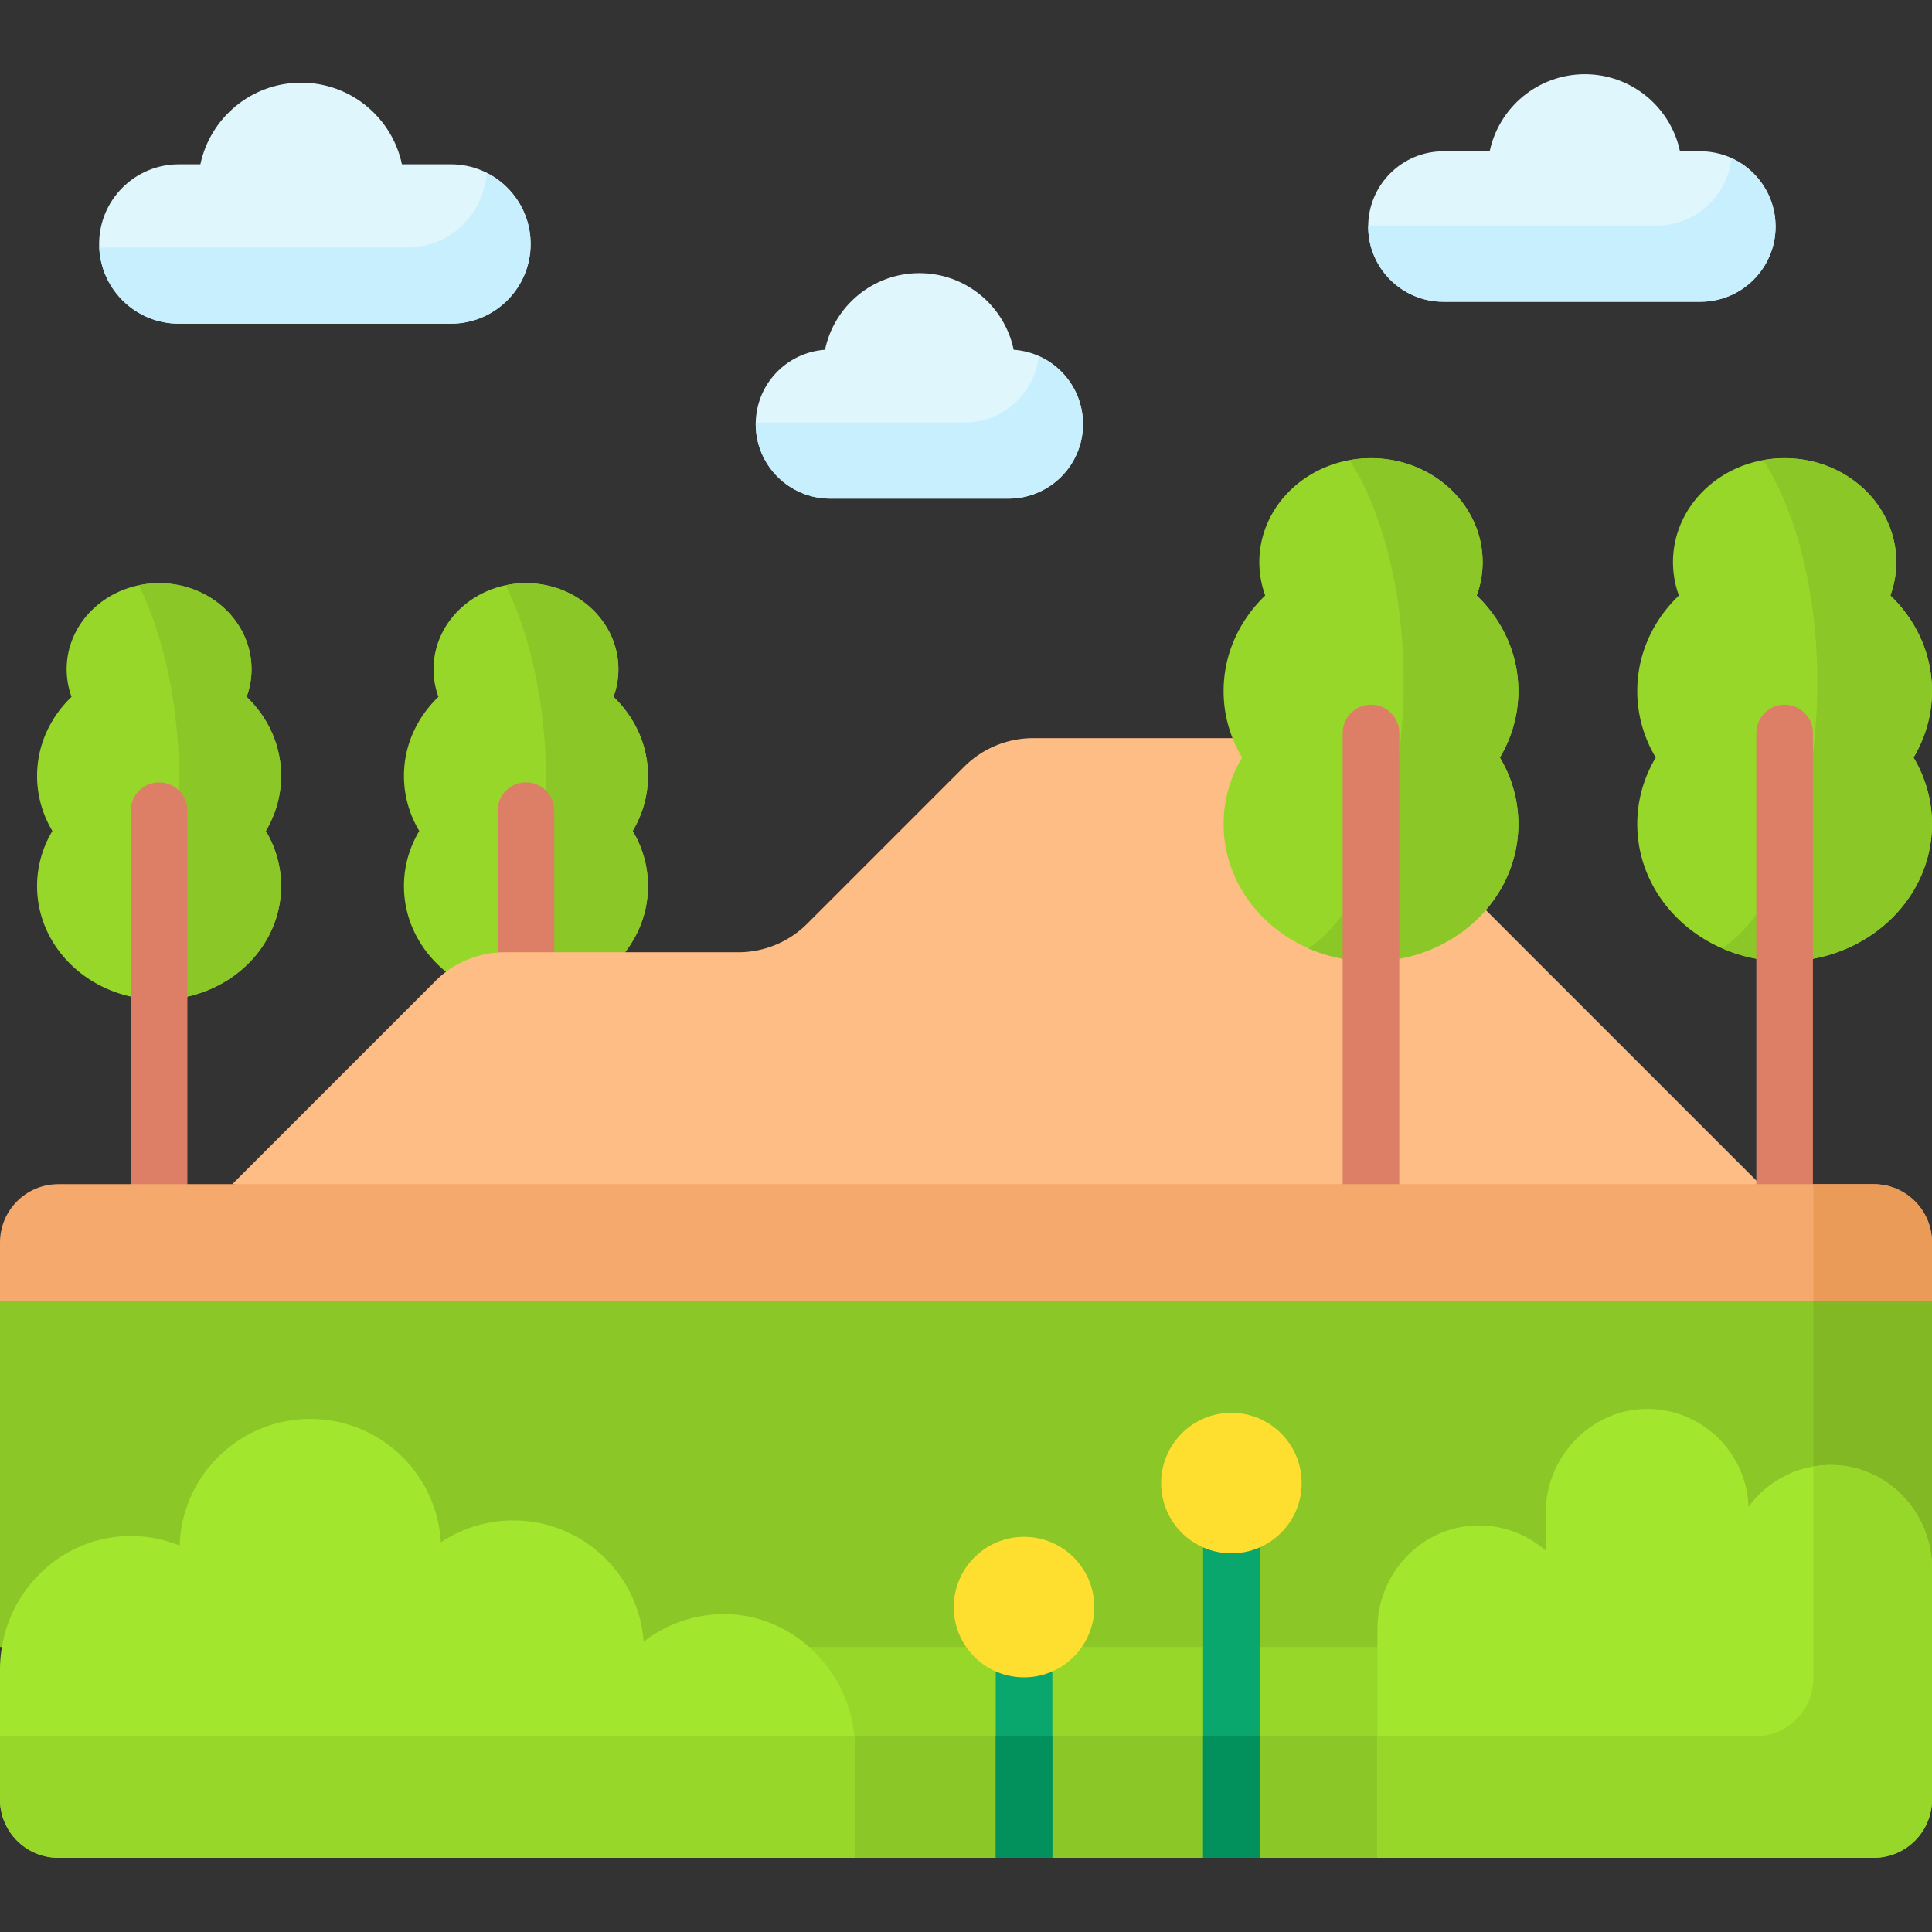 <svg xmlns="http://www.w3.org/2000/svg" version="1.1" xmlns:xlink="http://www.w3.org/1999/xlink" width="512" height="512" x="0" y="0" viewBox="0 0 512 512" style="enable-background:new 0 0 512 512" xml:space="preserve" class=""><rect x="0" y="0" width="512" height="512" fill="#333333" stroke="none"/><g><path fill="#97d729" d="M119.007 258.181c4.241-3.129 9.348-4.82 14.717-4.82h31.12c4.302-5.112 6.874-11.547 6.874-18.544 0-5.297-1.474-10.271-4.054-14.595 2.58-4.324 4.054-9.298 4.054-14.595 0-8.15-3.484-15.538-9.135-20.958a21.352 21.352 0 0 0 1.297-7.319c0-12.595-10.966-22.804-24.494-22.804s-24.494 10.21-24.494 22.804c0 2.561.46 5.021 1.297 7.319-5.65 5.42-9.135 12.808-9.135 20.958 0 5.297 1.474 10.271 4.055 14.595-2.58 4.324-4.055 9.298-4.055 14.595.001 9.43 4.662 17.845 11.953 23.364zM9.826 205.627c0-8.15 3.484-15.538 9.135-20.958a21.352 21.352 0 0 1-1.297-7.319c0-12.595 10.966-22.804 24.494-22.804s24.494 10.21 24.494 22.804c0 2.561-.46 5.021-1.297 7.319 5.65 5.42 9.135 12.808 9.135 20.958 0 5.297-1.474 10.271-4.055 14.595 2.58 4.324 4.055 9.298 4.055 14.595 0 16.625-14.475 30.102-32.332 30.102S9.826 251.441 9.826 234.817c0-5.297 1.474-10.271 4.055-14.595-2.58-4.324-4.055-9.298-4.055-14.595z" opacity="1" data-original="#97d729" class=""></path><path fill="#8bc727" d="M74.489 205.627c0-8.15-3.484-15.538-9.135-20.958a21.352 21.352 0 0 0 1.297-7.319c0-12.594-10.966-22.804-24.494-22.804-1.847 0-3.643.196-5.373.557 6.627 13.425 10.727 31.981 10.727 52.479 0 22.642-5.008 42.9-12.893 56.506 2.42.538 4.942.831 7.539.831 17.856 0 32.331-13.477 32.331-30.102 0-5.297-1.474-10.271-4.054-14.595 2.581-4.324 4.055-9.298 4.055-14.595z" opacity="1" data-original="#8bc727" class=""></path><path fill="#dd7f66" d="M49.658 314.815v-99.982c0-4.142-3.357-7.5-7.5-7.5s-7.5 3.358-7.5 7.5v99.982z" opacity="1" data-original="#dd7f66" class=""></path><path fill="#8bc727" d="M136.925 253.361h27.919c4.302-5.112 6.874-11.547 6.874-18.544 0-5.297-1.474-10.271-4.054-14.595 2.58-4.324 4.054-9.298 4.054-14.595 0-8.15-3.484-15.538-9.135-20.958a21.352 21.352 0 0 0 1.297-7.319c0-12.595-10.966-22.804-24.494-22.804-1.847 0-3.643.196-5.373.557 6.627 13.425 10.728 31.981 10.728 52.479-.001 17.285-2.926 33.171-7.816 45.779z" opacity="1" data-original="#8bc727" class=""></path><path fill="#dd7f66" d="M133.724 253.361h13.162v-38.528c0-4.142-3.357-7.5-7.5-7.5s-7.5 3.358-7.5 7.5v38.602a25.477 25.477 0 0 1 1.838-.074z" opacity="1" data-original="#dd7f66" class=""></path><path fill="#ffbd86" d="m457 314.815 9.399-1-110.621-110.622a25.86 25.86 0 0 0-18.285-7.574h-63.69a25.858 25.858 0 0 0-18.285 7.574l-41.594 41.594a25.86 25.86 0 0 1-18.285 7.574h-61.917a25.858 25.858 0 0 0-18.285 7.574l-53.88 53.88 9.684 1z" opacity="1" data-original="#ffbd86" class=""></path><path fill="#97d729" d="M433.89 183.13c0-9.844 4.209-18.769 11.034-25.316a25.79 25.79 0 0 1-1.566-8.841c0-15.214 13.247-27.547 29.587-27.547s29.587 12.333 29.587 27.547c0 3.094-.556 6.065-1.566 8.841C507.791 164.361 512 173.285 512 183.13c0 6.398-1.781 12.407-4.898 17.63 3.117 5.223 4.898 11.231 4.898 17.63 0 20.082-17.485 36.361-39.055 36.361-21.569 0-39.055-16.279-39.055-36.361 0-6.398 1.781-12.407 4.898-17.63-3.116-5.223-4.898-11.232-4.898-17.63z" opacity="1" data-original="#97d729" class=""></path><path fill="#8bc727" d="M512 183.13c0-9.844-4.209-18.769-11.034-25.316a25.79 25.79 0 0 0 1.566-8.841c0-15.214-13.246-27.547-29.587-27.547-1.938 0-3.83.179-5.664.51 8.709 13.558 14.329 34.873 14.329 58.861 0 32.935-10.588 60.84-25.233 70.521 5.031 2.198 10.644 3.433 16.569 3.433 21.569 0 39.055-16.279 39.055-36.361 0-6.398-1.781-12.407-4.898-17.63 3.116-5.223 4.897-11.232 4.897-17.63z" opacity="1" data-original="#8bc727" class=""></path><path fill="#dd7f66" d="M480.371 314.815c.044-.328.074-.66.074-1V194.249c0-4.142-3.357-7.5-7.5-7.5s-7.5 3.358-7.5 7.5v119.565c0 .34.031.672.074 1h14.852z" opacity="1" data-original="#dd7f66" class=""></path><path fill="#97d729" d="M324.267 183.13c0-9.844 4.209-18.769 11.034-25.316a25.79 25.79 0 0 1-1.566-8.841c0-15.214 13.247-27.547 29.587-27.547s29.587 12.333 29.587 27.547c0 3.094-.556 6.065-1.566 8.841 6.825 6.547 11.034 15.472 11.034 25.316 0 6.398-1.781 12.407-4.898 17.63 3.117 5.223 4.898 11.231 4.898 17.63 0 20.082-17.485 36.361-39.055 36.361-21.569 0-39.055-16.279-39.055-36.361 0-6.398 1.781-12.407 4.898-17.63-3.117-5.223-4.898-11.232-4.898-17.63z" opacity="1" data-original="#97d729" class=""></path><path fill="#8bc727" d="M402.376 183.13c0-9.844-4.209-18.769-11.034-25.316a25.79 25.79 0 0 0 1.566-8.841c0-15.214-13.246-27.547-29.587-27.547-1.938 0-3.83.179-5.664.51 8.709 13.558 14.329 34.873 14.329 58.861 0 32.935-10.588 60.84-25.233 70.521 5.031 2.198 10.644 3.433 16.569 3.433 21.569 0 39.055-16.279 39.055-36.361 0-6.398-1.781-12.407-4.898-17.63 3.116-5.223 4.897-11.232 4.897-17.63z" opacity="1" data-original="#8bc727" class=""></path><path fill="#dd7f66" d="M370.821 314.815V194.249c0-4.142-3.357-7.5-7.5-7.5s-7.5 3.358-7.5 7.5v120.565h15z" opacity="1" data-original="#dd7f66" class=""></path><path fill="#97d729" d="M366.029 492.328v-56.855H211.792l1.968 1.748c7.475 6.638 11.762 16.095 11.762 25.945v29.162z" opacity="1" data-original="#97d729" class=""></path><path fill="#8bc727" d="M225.521 492.328h140.508v-32.185H225.375c.089 1.002.146 2.009.146 3.023zM0 343.815h512v92.659H0z" opacity="1" data-original="#8bc727" class=""></path><path fill="#81b823" d="M480.579 343.815v44.823a27.104 27.104 0 0 1 5.398-.377c14.605.454 26.023 12.837 26.023 27.449v-71.895z" opacity="1" data-original="#81b823"></path><path fill="#a2e62e" d="M15.453 492.328h211.068v-29.163c0-19.155-15.668-35.502-34.822-35.408a34.489 34.489 0 0 0-21.131 7.332c-1.279-17.972-16.254-32.157-34.551-32.157-7.1 0-13.698 2.139-19.193 5.802-1.014-18.227-16.112-32.695-34.592-32.695-18.766 0-34.037 14.92-34.622 33.544a34.544 34.544 0 0 0-13.895-2.501C14.831 407.586 0 423.516 0 442.405v34.471c0 8.534 6.919 15.452 15.453 15.452z" opacity="1" data-original="#a2e62e" class=""></path><path fill="#97d729" d="M0 460.143v16.732c0 8.534 6.919 15.453 15.453 15.453h211.068v-29.163a35.21 35.21 0 0 0-.14-3.023H0z" opacity="1" data-original="#97d729" class=""></path><path fill="#a2e62e" d="M485.978 388.261c-9.297-.289-17.569 4.149-22.61 11.087-.479-14.362-12.218-25.873-26.674-25.968-14.884-.098-27.059 12.581-27.059 27.465v10.1a26.774 26.774 0 0 0-17.906-6.684c-14.874.096-26.7 12.602-26.7 27.476v60.592h131.519c8.534 0 15.453-6.918 15.453-15.453V415.71c-.001-14.612-11.419-26.995-26.023-27.449z" opacity="1" data-original="#a2e62e" class=""></path><path fill="#97d729" d="M485.978 388.261a27.104 27.104 0 0 0-5.398.377v56.053c0 8.534-6.918 15.453-15.453 15.453H365.029v32.185h131.519c8.534 0 15.453-6.918 15.453-15.453V415.71c-.001-14.612-11.419-26.995-26.023-27.449z" opacity="1" data-original="#97d729" class=""></path><path fill="#dff6fd" d="M268.638 92.696c-2.414-11.596-12.689-20.308-25-20.308s-22.587 8.713-25 20.308c-10.26.716-18.367 9.244-18.367 19.686 0 10.911 8.845 19.756 19.756 19.756h47.222c10.911 0 19.756-8.845 19.756-19.756 0-10.442-8.107-18.97-18.367-19.686z" opacity="1" data-original="#dff6fd"></path><path fill="#c8effe" d="M275.28 94.369c-1.083 9.888-9.455 17.583-19.631 17.583h-55.358c-.003.144-.021.285-.021.43 0 10.911 8.845 19.756 19.756 19.756h47.222c10.911 0 19.756-8.845 19.756-19.756.001-8.046-4.821-14.938-11.724-18.013z" opacity="1" data-original="#c8effe" class=""></path><path fill="#dff6fd" d="M119.501 43.543h-12.985c-2.609-12.357-13.573-21.634-26.707-21.634s-24.098 9.276-26.707 21.634h-5.713c-11.663 0-21.119 9.455-21.119 21.119S35.725 85.78 47.388 85.78h72.113c11.663 0 21.119-9.455 21.119-21.119s-9.456-21.118-21.119-21.118z" opacity="1" data-original="#dff6fd"></path><path fill="#c8effe" d="M128.953 45.796c-.685 11.045-9.835 19.798-21.052 19.798H26.317c.491 11.228 9.723 20.187 21.072 20.187h72.113c11.663 0 21.119-9.455 21.119-21.119-.001-8.261-4.756-15.395-11.668-18.866z" opacity="1" data-original="#c8effe" class=""></path><path fill="#dff6fd" d="M382.521 40.097h12.26c2.463-11.667 12.815-20.425 25.216-20.425 12.4 0 22.752 8.758 25.216 20.425h5.394c11.012 0 19.939 8.927 19.939 19.939s-8.927 19.939-19.939 19.939h-68.085c-11.012 0-19.939-8.927-19.939-19.939s8.926-19.939 19.938-19.939z" opacity="1" data-original="#dff6fd"></path><path fill="#c8effe" d="M458.842 41.893c-1.023 10.052-9.513 17.896-19.836 17.896h-76.412c-.001.083-.013.164-.013.247 0 11.012 8.927 19.939 19.939 19.939h68.085c11.012 0 19.939-8.927 19.939-19.939.001-8.071-4.804-15.006-11.702-18.143z" opacity="1" data-original="#c8effe" class=""></path><path fill="#f6a96c" d="M0 344.845v-15.578c0-8.534 6.918-15.453 15.453-15.453h481.095c8.534 0 15.453 6.918 15.453 15.453v15.578z" opacity="1" data-original="#f6a96c" class=""></path><path fill="#ea9b58" d="M496.547 313.815h-15.968v31.03H512v-15.578c0-8.534-6.919-15.452-15.453-15.452z" opacity="1" data-original="#ea9b58"></path><g fill="#09a76d"><path d="M326.335 410.65c-2.685 0-5.221-.621-7.5-1.7v83.378h15V408.95a17.471 17.471 0 0 1-7.5 1.7zM271.378 443.514c-2.685 0-5.221-.621-7.5-1.7v50.514h15v-50.514a17.475 17.475 0 0 1-7.5 1.7z" fill="#09a76d" opacity="1" data-original="#09a76d"></path></g><circle cx="326.335" cy="393.031" r="18.618" fill="#fedf30" opacity="1" data-original="#fedf30"></circle><circle cx="271.378" cy="425.896" r="18.618" fill="#fedf30" opacity="1" data-original="#fedf30"></circle><g fill="#02905d"><path d="M263.878 460.143h15v32.185h-15zM318.835 460.143h15v32.185h-15z" fill="#02905d" opacity="1" data-original="#02905d"></path></g></g></svg>